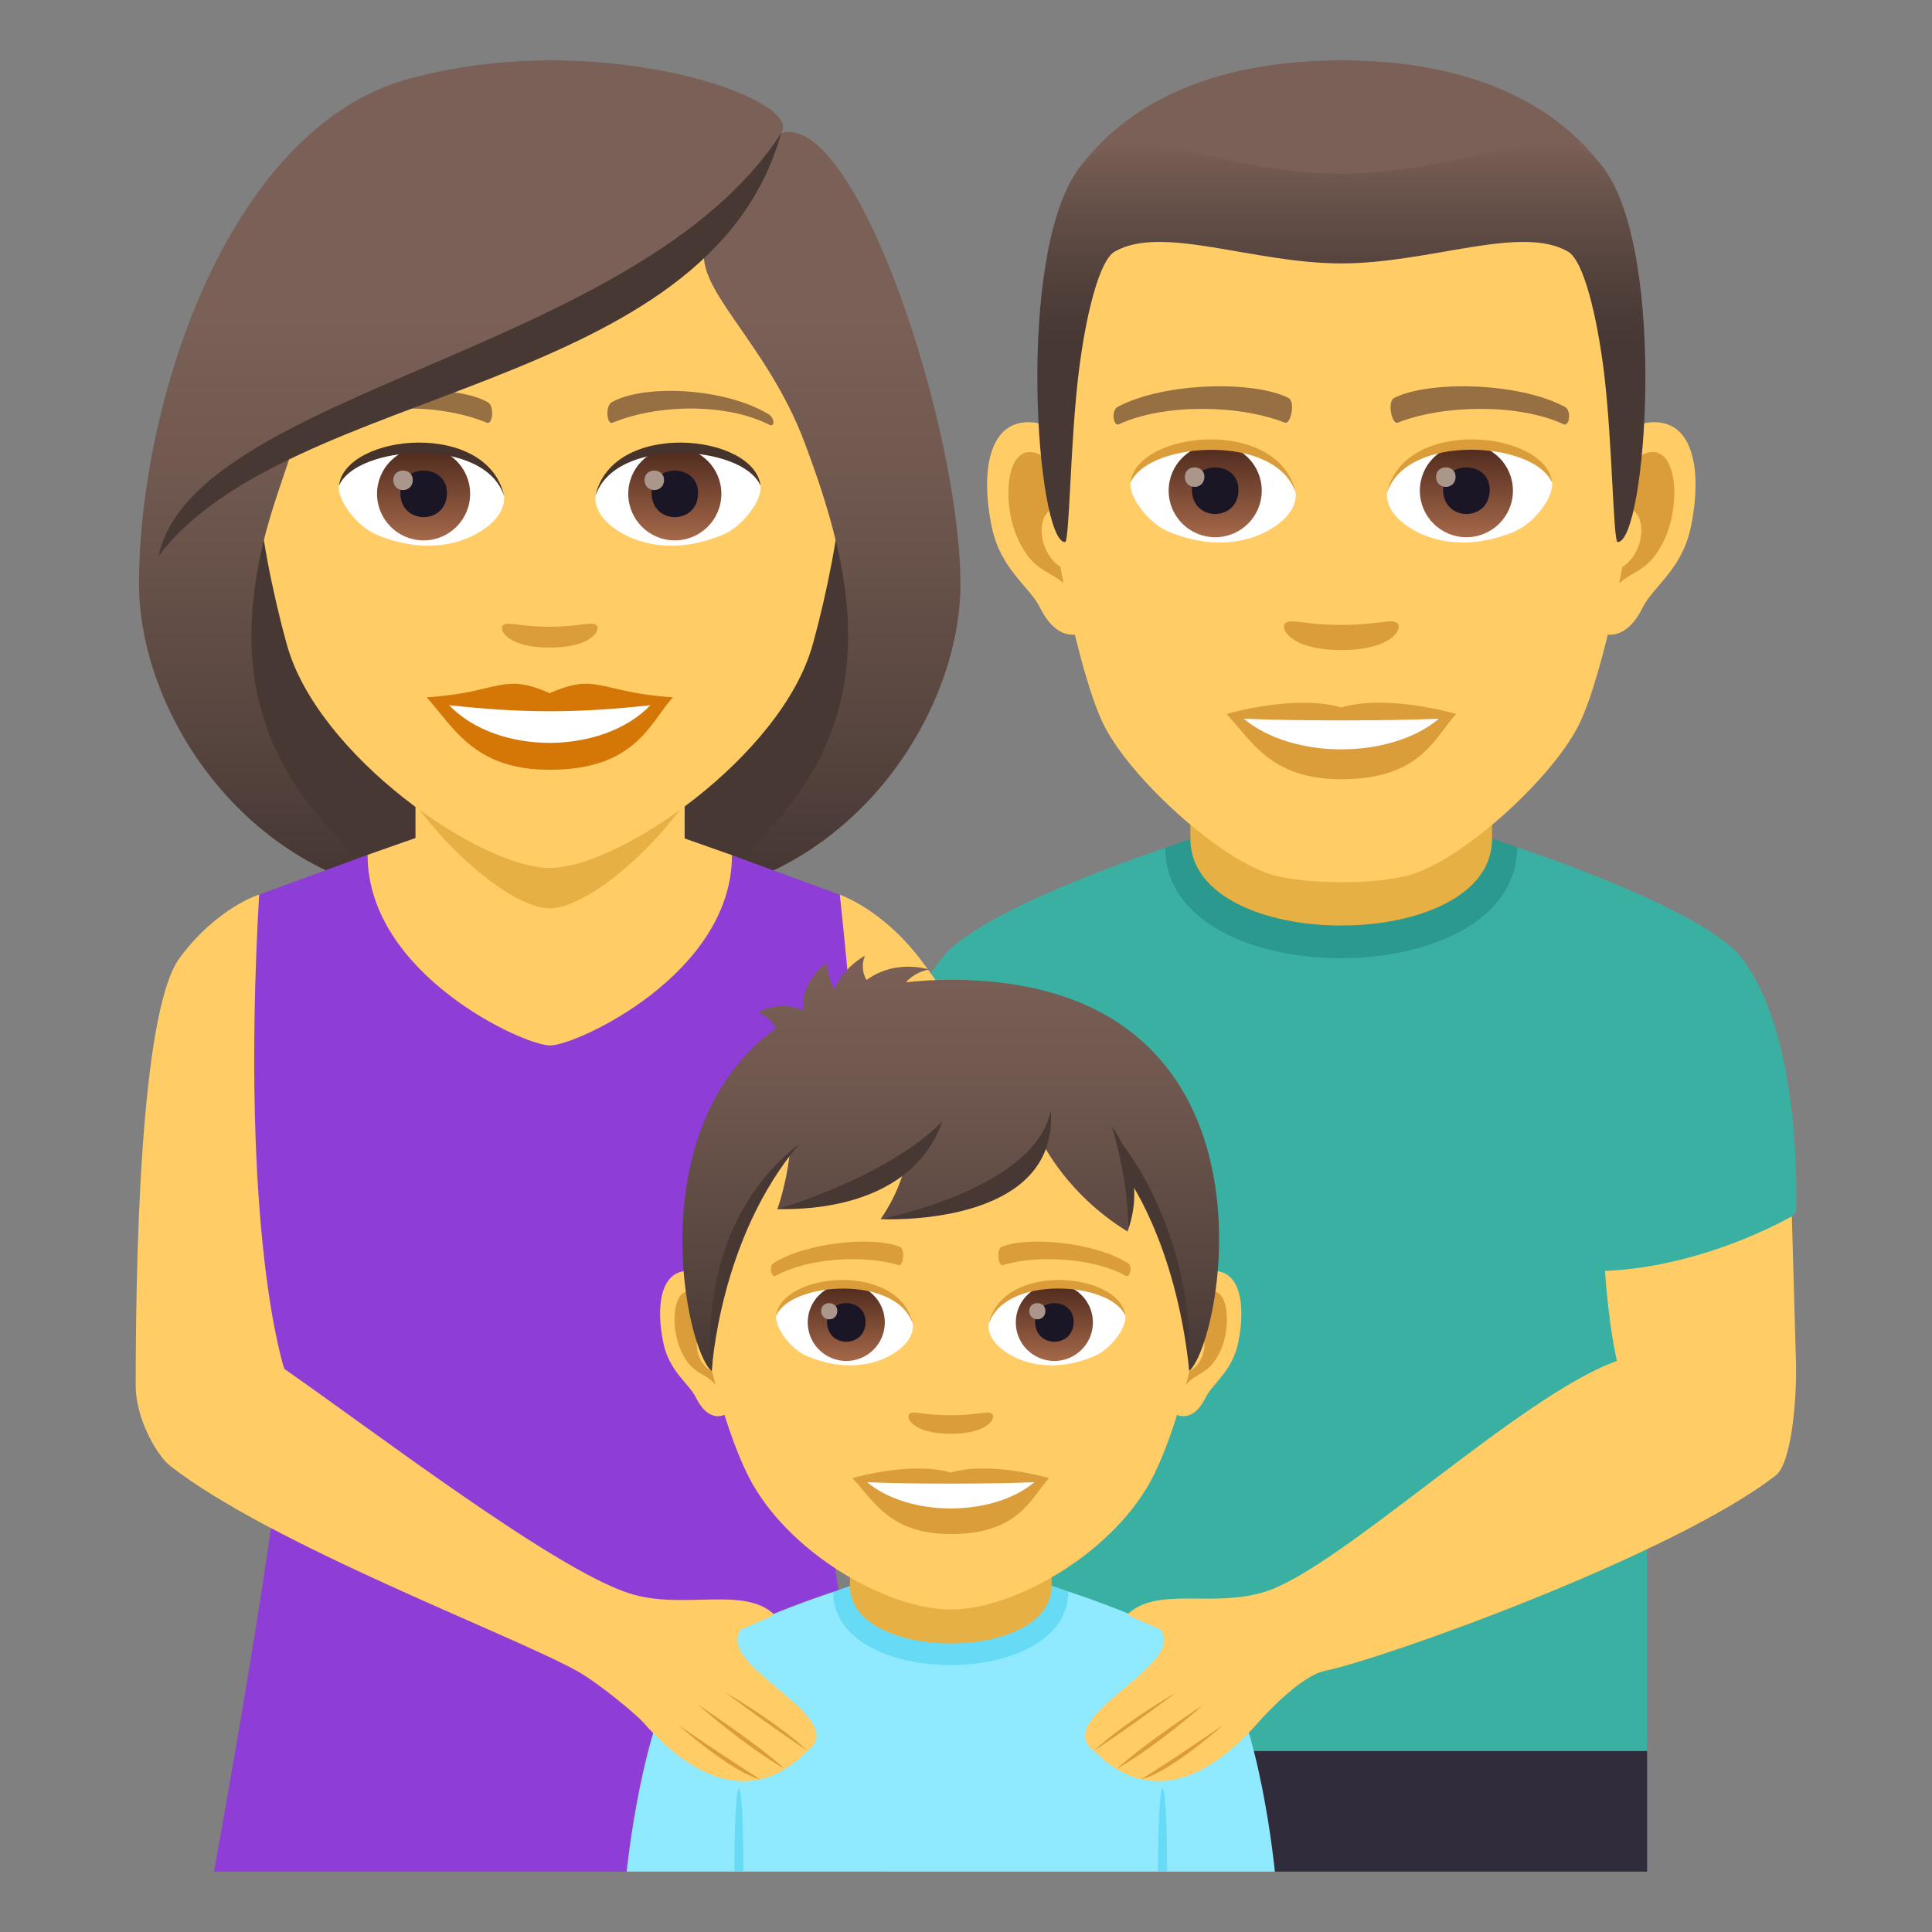 <?xml version="1.0" encoding="utf-8"?>
<!-- Generator: Adobe Illustrator 15.0.0, SVG Export Plug-In . SVG Version: 6.00 Build 0)  -->
<!DOCTYPE svg PUBLIC "-//W3C//DTD SVG 1.1//EN" "http://www.w3.org/Graphics/SVG/1.1/DTD/svg11.dtd">
<svg version="1.1" id="Layer_1" xmlns:x="http://ns.adobe.com/Extensibility/1.0/" xmlns:i="http://ns.adobe.com/AdobeIllustrator/10.0/" xmlns:graph="http://ns.adobe.com/Graphs/1.0/"
	 xmlns="http://www.w3.org/2000/svg" xmlns:xlink="http://www.w3.org/1999/xlink" xmlns:a="http://ns.adobe.com/AdobeSVGViewerExtensions/3.0/"
	 x="0px" y="0px" width="64px" height="64px" viewBox="0 0 64 64" enable-background="new 0 0 64 64" xml:space="preserve">
<rect x="0" y="0" width="64" height="64" fill="#808080" stroke="none"/>
<polygon fill="#302C3B" points="33.298,58 42.231,62 54.563,62 54.563,58 "/>
<path fill="#3AB0A2" d="M57.684,31.724c-1.271-1.646-7.427-3.657-7.427-3.657l-11.658,0.019c0,0-6.119,2.006-7.387,3.642
	c-2.084,2.688-2.849,5.357-2.849,5.357l4.934,3V58h21.266V45.084l4.931-4.93C59.493,40.154,59.764,34.414,57.684,31.724z"/>
<path fill="#2B998D" d="M38.599,28.085c0,4.888,11.658,4.87,11.658-0.019l-1.169-0.413h-9.27L38.599,28.085z"/>
<path fill="#E6B045" d="M39.433,27.79c0,3.826,9.993,3.826,9.993,0c0-1.302,0-4.233,0-4.233h-9.993
	C39.433,23.557,39.433,26.488,39.433,27.79z"/>
<path fill="#473834" d="M22.903,29.691c9.389-3.755,8.449-12.673,8.449-12.673H5.069c0,0-0.939,8.918,8.447,12.673
	c0,0,1.879,0.47,4.693,0.47C21.028,30.161,22.903,29.691,22.903,29.691z"/>
<linearGradient id="SVGID_1_" gradientUnits="userSpaceOnUse" x1="27.36" y1="30.159" x2="27.36" y2="2.07">
	<stop  offset="0.05" style="stop-color:#473834"/>
	<stop  offset="0.227" style="stop-color:#594640"/>
	<stop  offset="0.52" style="stop-color:#715950"/>
	<stop  offset="0.7" style="stop-color:#7A6056"/>
	<a:midPointStop  offset="0.05" style="stop-color:#473834"/>
	<a:midPointStop  offset="0.4" style="stop-color:#473834"/>
	<a:midPointStop  offset="0.7" style="stop-color:#7A6056"/>
</linearGradient>
<path fill="url(#SVGID_1_)" d="M27.702,17.971c0.959,4.043,0.453,8.046-4.799,11.721c5.635-0.938,8.913-6.258,8.913-10.339
	L27.702,17.971z"/>
<linearGradient id="SVGID_2_" gradientUnits="userSpaceOnUse" x1="1771.752" y1="30.159" x2="1771.752" y2="2.07" gradientTransform="matrix(-1 0 0 1 1780.814 0)">
	<stop  offset="0.05" style="stop-color:#473834"/>
	<stop  offset="0.227" style="stop-color:#594640"/>
	<stop  offset="0.52" style="stop-color:#715950"/>
	<stop  offset="0.7" style="stop-color:#7A6056"/>
	<a:midPointStop  offset="0.05" style="stop-color:#473834"/>
	<a:midPointStop  offset="0.4" style="stop-color:#473834"/>
	<a:midPointStop  offset="0.7" style="stop-color:#7A6056"/>
</linearGradient>
<path fill="url(#SVGID_2_)" d="M8.722,17.971c-0.961,4.043-0.453,8.046,4.797,11.721c-5.633-0.938-8.913-6.258-8.913-10.339
	L8.722,17.971z"/>
<path fill="#FFCC66" d="M30.45,31.727c-1.269-1.636-2.631-2.088-2.631-2.088l0.546,10.445c0,0,1.366,2.666,4.933,3.947v-6.875
	C33.298,37.156,32.534,34.415,30.45,31.727z"/>
<path fill="#8E3ED6" d="M8.584,29.634l3.593-1.316l12.071,0.011l3.571,1.311c0,0,0.891,7.854,0.545,10.445
	c-0.56,4.194-1.226,3.636-1.274,6.873C27.053,49.366,29.353,62,29.353,62H7.088c0,0,2.301-12.613,2.265-14.999
	c-0.049-3.23-0.715-2.712-1.276-6.917C7.73,37.492,8.584,29.634,8.584,29.634z"/>
<path fill="#FFCC66" d="M24.248,28.328c0,3.939-5.153,6.305-6.026,6.305c-0.878,0-6.045-2.367-6.045-6.315l1.889-0.664h8.271
	L24.248,28.328z"/>
<path fill="#FFCC66" d="M22.68,27.79c0,3.826-8.917,3.826-8.917,0c0-1.302,0-4.233,0-4.233h8.917
	C22.68,23.557,22.68,26.488,22.68,27.79z"/>
<path fill="#E6B045" d="M11.979,22.91c0.73,3.576,4.59,7.178,6.232,7.178s5.499-3.602,6.23-7.178
	C24.794,21.191,11.629,21.191,11.979,22.91z"/>
<path fill="#FFCC66" d="M18.212,3.408c-6.813,0-10.092,5.547-9.684,12.68c0.086,1.433,0.484,3.501,0.977,5.272
	c1.021,3.684,6.41,7.393,8.707,7.393c2.295,0,7.684-3.709,8.707-7.393c0.492-1.771,0.891-3.84,0.975-5.272
	C28.302,8.955,25.024,3.408,18.212,3.408z"/>
<path fill="#D47706" d="M18.21,22.963c-1.596-0.702-1.607-0.028-4.072,0.137c0.924,1.051,1.605,2.4,4.072,2.4
	c2.83,0,3.309-1.533,4.076-2.4C19.819,22.935,19.808,22.261,18.21,22.963z"/>
<path fill="#FFFFFF" d="M14.878,23.361c1.607,1.674,5.078,1.652,6.666,0.001C19.067,23.628,17.354,23.628,14.878,23.361z"/>
<path fill="#966F42" d="M25.448,13.714c-1.479-0.882-4.133-0.99-5.184-0.389c-0.223,0.121-0.162,0.759,0.029,0.679
	c1.498-0.623,3.781-0.654,5.188,0.066C25.669,14.166,25.673,13.843,25.448,13.714z"/>
<path fill="#966F42" d="M10.974,13.714c1.479-0.882,4.133-0.99,5.186-0.389c0.223,0.121,0.162,0.759-0.031,0.679
	c-1.498-0.623-3.777-0.655-5.186,0.066C10.753,14.166,10.749,13.843,10.974,13.714z"/>
<path fill="#DB9D3A" d="M19.743,20.699c-0.164-0.113-0.543,0.062-1.533,0.062c-0.988,0-1.367-0.175-1.531-0.062
	c-0.193,0.137,0.115,0.754,1.531,0.754S19.938,20.837,19.743,20.699z"/>
<path id="Path_1022_" fill="#FFFFFF" d="M16.696,16.39c0.057,0.45-0.248,0.985-1.096,1.386c-0.539,0.255-1.658,0.555-3.129-0.066
	c-0.658-0.277-1.301-1.143-1.244-1.621C12.026,14.584,15.95,14.364,16.696,16.39z"/>
<linearGradient id="Oval_1_" gradientUnits="userSpaceOnUse" x1="-426.287" y1="479.54" x2="-426.287" y2="480.009" gradientTransform="matrix(6.57 0 0 -6.57 2814.78 3168.528)">
	<stop  offset="0" style="stop-color:#A6694A"/>
	<stop  offset="1" style="stop-color:#4F2A1E"/>
	<a:midPointStop  offset="0" style="stop-color:#A6694A"/>
	<a:midPointStop  offset="0.5" style="stop-color:#A6694A"/>
	<a:midPointStop  offset="1" style="stop-color:#4F2A1E"/>
</linearGradient>
<circle id="Oval_144_" fill="url(#Oval_1_)" cx="14.032" cy="16.359" r="1.542"/>
<path id="Path_1021_" fill="#1A1626" d="M13.263,16.331c0,1.066,1.543,1.066,1.543,0C14.806,15.341,13.263,15.341,13.263,16.331z"/>
<path id="Path_1020_" fill="#AB968C" d="M13.028,15.899c0,0.447,0.646,0.447,0.646,0C13.675,15.485,13.028,15.485,13.028,15.899z"/>
<path id="Path_1019_" fill="#45332C" d="M16.704,16.449c-0.627-2.012-4.895-1.715-5.477-0.361
	C11.442,14.354,16.169,13.897,16.704,16.449z"/>
<path id="Path_1018_" fill="#FFFFFF" d="M19.728,16.39c-0.059,0.45,0.248,0.985,1.094,1.386c0.539,0.255,1.658,0.555,3.129-0.066
	c0.66-0.277,1.303-1.143,1.244-1.621C24.397,14.584,20.474,14.364,19.728,16.39z"/>
<linearGradient id="Oval_2_" gradientUnits="userSpaceOnUse" x1="-427.719" y1="479.54" x2="-427.719" y2="480.009" gradientTransform="matrix(6.57 0 0 -6.57 2832.511 3168.528)">
	<stop  offset="0" style="stop-color:#A6694A"/>
	<stop  offset="1" style="stop-color:#4F2A1E"/>
	<a:midPointStop  offset="0" style="stop-color:#A6694A"/>
	<a:midPointStop  offset="0.5" style="stop-color:#A6694A"/>
	<a:midPointStop  offset="1" style="stop-color:#4F2A1E"/>
</linearGradient>
<circle id="Oval_143_" fill="url(#Oval_2_)" cx="22.354" cy="16.359" r="1.542"/>
<path id="Path_1017_" fill="#1A1626" d="M21.585,16.331c0,1.066,1.541,1.066,1.541,0C23.126,15.341,21.585,15.341,21.585,16.331z"/>
<path id="Path_1016_" fill="#AB968C" d="M21.351,15.899c0,0.447,0.646,0.447,0.646,0C21.997,15.485,21.351,15.485,21.351,15.899z"/>
<path id="Path_1015_" fill="#45332C" d="M19.72,16.449c0.625-2.011,4.891-1.723,5.475-0.361
	C24.979,14.354,20.253,13.897,19.72,16.449z"/>
<linearGradient id="SVGID_3_" gradientUnits="userSpaceOnUse" x1="18.211" y1="30.159" x2="18.211" y2="2.07">
	<stop  offset="0.05" style="stop-color:#473834"/>
	<stop  offset="0.227" style="stop-color:#594640"/>
	<stop  offset="0.52" style="stop-color:#715950"/>
	<stop  offset="0.7" style="stop-color:#7A6056"/>
	<a:midPointStop  offset="0.05" style="stop-color:#473834"/>
	<a:midPointStop  offset="0.4" style="stop-color:#473834"/>
	<a:midPointStop  offset="0.7" style="stop-color:#7A6056"/>
</linearGradient>
<path fill="url(#SVGID_3_)" d="M25.878,4.404c0.777-1.11-5.811-3.455-12.031-1.871C7.634,3.956,4.605,13.265,4.605,19.353
	c0.537,0.441,3.485-0.658,4.116-1.382c0.258-1.065,0.662-2.162,1.041-3.298c4.666-2.701,9.947-3.338,13.611-6.571
	c-0.469,1.408,2.016,3.185,3.285,6.571c0.412,1.099,0.781,2.199,1.043,3.298c1.035,0.953,2.677,1.403,4.114,1.382
	C31.816,14.204,28.368,3.686,25.878,4.404z"/>
<path fill="#473834" d="M5.249,18.427c4.299-5.723,18.221-5.335,20.629-14.022C21.204,11.695,6.425,12.926,5.249,18.427z"/>
<path id="Path_1014_" fill="#FFCC66" d="M54.589,13.999c-1.573,0.19-2.708,5.455-1.721,6.844c0.14,0.193,0.95,0.504,1.55-0.723
	c0.333-0.679,1.293-1.245,1.59-2.646C56.389,15.68,56.152,13.809,54.589,13.999z"/>
<path id="Path_1013_" fill="#FFCC66" d="M34.279,13.999c1.573,0.19,2.708,5.455,1.718,6.844c-0.138,0.193-0.948,0.504-1.55-0.723
	c-0.331-0.679-1.292-1.245-1.59-2.646C32.477,15.68,32.715,13.809,34.279,13.999z"/>
<path id="Path_1012_" fill="#DB9D3A" d="M54.544,15.009c-0.408,0.129-0.855,0.754-1.1,1.791c1.434-0.308,1.076,2.08-0.171,2.125
	c0.012,0.24,0.027,0.488,0.058,0.748c0.601-0.872,1.21-0.521,1.814-1.819C55.69,16.684,55.561,14.688,54.544,15.009z"/>
<path id="Path_1011_" fill="#DB9D3A" d="M35.422,16.798c-0.242-1.036-0.689-1.661-1.1-1.789c-1.016-0.32-1.146,1.675-0.601,2.845
	c0.603,1.298,1.214,0.947,1.815,1.819c0.029-0.261,0.045-0.508,0.055-0.749C34.359,18.866,34.006,16.507,35.422,16.798z"/>
<path id="Path_1010_" fill="#FFCC66" d="M44.433,3.878c-6.81,0-10.091,5.153-9.681,12.318c0.083,1.441,0.976,6.143,1.818,7.829
	c0.866,1.727,3.752,4.387,5.521,4.938c1.118,0.347,3.566,0.347,4.682,0c1.77-0.552,4.66-3.212,5.521-4.938
	c0.846-1.687,1.738-6.387,1.82-7.829C54.526,9.031,51.246,3.878,44.433,3.878z"/>
<path id="Path_1009_" fill="#966F42" d="M51.833,13.474c-1.557-0.825-4.538-0.865-5.649-0.29c-0.238,0.11-0.08,0.893,0.119,0.817
	c1.548-0.611,4.045-0.625,5.493,0.053C51.988,14.142,52.068,13.588,51.833,13.474z"/>
<path id="Path_1008_" fill="#966F42" d="M37.032,13.474c1.56-0.825,4.538-0.865,5.65-0.29c0.237,0.11,0.08,0.893-0.12,0.817
	c-1.55-0.611-4.043-0.625-5.493,0.053C36.877,14.142,36.798,13.588,37.032,13.474z"/>
<path id="Path_1007_" fill="#DB9D3A" d="M46.272,20.629c-0.194-0.136-0.651,0.073-1.84,0.073c-1.186,0-1.643-0.209-1.837-0.073
	c-0.233,0.164,0.138,0.905,1.837,0.905C46.135,21.534,46.505,20.793,46.272,20.629z"/>
<path id="Path_1006_" fill="#DB9D3A" d="M44.433,23.436c-1.53-0.45-3.801,0.214-3.801,0.214c0.863,0.942,1.498,2.163,3.801,2.163
	c2.641,0,3.09-1.387,3.803-2.163C48.235,23.649,45.963,22.982,44.433,23.436z"/>
<path id="Path_1005_" fill="#FFFFFF" d="M41.202,23.809c1.605,1.348,4.848,1.357,6.463,0C45.955,23.882,42.926,23.883,41.202,23.809
	z"/>
<path id="Path_978_" fill="#FFFFFF" d="M42.918,16.284c0.058,0.451-0.248,0.985-1.096,1.386c-0.537,0.255-1.657,0.555-3.128-0.065
	c-0.66-0.278-1.302-1.145-1.245-1.623C38.247,14.479,42.172,14.259,42.918,16.284z"/>
<linearGradient id="Oval_3_" gradientUnits="userSpaceOnUse" x1="-437.895" y1="479.556" x2="-437.895" y2="480.025" gradientTransform="matrix(6.57 0 0 -6.57 2917.269 3168.528)">
	<stop  offset="0" style="stop-color:#A6694A"/>
	<stop  offset="1" style="stop-color:#4F2A1E"/>
	<a:midPointStop  offset="0" style="stop-color:#A6694A"/>
	<a:midPointStop  offset="0.5" style="stop-color:#A6694A"/>
	<a:midPointStop  offset="1" style="stop-color:#4F2A1E"/>
</linearGradient>
<circle id="Oval_132_" fill="url(#Oval_3_)" cx="40.255" cy="16.254" r="1.542"/>
<path id="Path_977_" fill="#1A1626" d="M39.484,16.226c0,1.067,1.541,1.067,1.541,0C41.025,15.235,39.484,15.235,39.484,16.226z"/>
<path id="Path_976_" fill="#AB968C" d="M39.25,15.794c0,0.447,0.647,0.447,0.647,0C39.897,15.38,39.25,15.38,39.25,15.794z"/>
<path id="Path_975_" fill="#DB9D3A" d="M42.926,16.344c-0.628-2.013-4.896-1.715-5.477-0.362
	C37.665,14.249,42.393,13.792,42.926,16.344z"/>
<path id="Path_974_" fill="#FFFFFF" d="M45.948,16.284c-0.058,0.451,0.248,0.985,1.095,1.386c0.54,0.255,1.658,0.555,3.131-0.065
	c0.659-0.278,1.302-1.145,1.242-1.623C50.621,14.479,46.695,14.259,45.948,16.284z"/>
<linearGradient id="Oval_4_" gradientUnits="userSpaceOnUse" x1="-439.327" y1="479.556" x2="-439.327" y2="480.025" gradientTransform="matrix(6.57 0 0 -6.57 2934.999 3168.528)">
	<stop  offset="0" style="stop-color:#A6694A"/>
	<stop  offset="1" style="stop-color:#4F2A1E"/>
	<a:midPointStop  offset="0" style="stop-color:#A6694A"/>
	<a:midPointStop  offset="0.5" style="stop-color:#A6694A"/>
	<a:midPointStop  offset="1" style="stop-color:#4F2A1E"/>
</linearGradient>
<circle id="Oval_131_" fill="url(#Oval_4_)" cx="48.576" cy="16.254" r="1.542"/>
<path id="Path_973_" fill="#1A1626" d="M47.806,16.226c0,1.067,1.543,1.067,1.543,0C49.349,15.235,47.806,15.235,47.806,16.226z"/>
<path id="Path_972_" fill="#AB968C" d="M47.571,15.794c0,0.447,0.647,0.447,0.647,0C48.219,15.38,47.571,15.38,47.571,15.794z"/>
<path id="Path_971_" fill="#DB9D3A" d="M45.942,16.344c0.625-2.012,4.891-1.724,5.474-0.362
	C51.2,14.249,46.476,13.792,45.942,16.344z"/>
<path fill="#7A6056" d="M53.133,5.585C51.642,3.567,48.913,2,44.433,2c-4.479,0-7.207,1.567-8.698,3.585
	C33.625,8.441,55.243,8.441,53.133,5.585z"/>
<linearGradient id="SVGID_4_" gradientUnits="userSpaceOnUse" x1="-58.058" y1="17.958" x2="-58.058" y2="4.731" gradientTransform="matrix(1 0 0 1 102.492 0)">
	<stop  offset="0.5" style="stop-color:#473834"/>
	<stop  offset="0.639" style="stop-color:#503F3A"/>
	<stop  offset="0.864" style="stop-color:#68524A"/>
	<stop  offset="1" style="stop-color:#7A6056"/>
	<a:midPointStop  offset="0.5" style="stop-color:#473834"/>
	<a:midPointStop  offset="0.6" style="stop-color:#473834"/>
	<a:midPointStop  offset="1" style="stop-color:#7A6056"/>
</linearGradient>
<path fill="url(#SVGID_4_)" d="M53.133,5.585c-1.491-2.018-4.22,0.171-8.7,0.171c-4.479,0-7.207-2.188-8.698-0.171
	c-2.109,2.856-1.393,12.373-0.454,12.373c0.149,0,0.17-3.329,0.454-5.632c0.23-1.875,0.678-3.693,1.188-3.99
	c1.564-0.907,4.58,0.39,7.51,0.39c2.933,0,5.948-1.297,7.512-0.39c0.512,0.297,0.956,2.115,1.188,3.99
	c0.283,2.303,0.304,5.632,0.455,5.632C54.526,17.958,55.243,8.441,53.133,5.585z"/>
<path fill="#8FEAFF" d="M40.354,55.146c-0.85-1.091-4.963-2.425-4.963-2.425l-7.792,0.013c0,0-4.089,1.33-4.937,2.414
	C21.27,56.932,20.759,62,20.759,62h21.473C42.231,62,41.744,56.932,40.354,55.146z"/>
<path fill="#67DBF5" d="M27.599,52.734c0,3.241,7.792,3.229,7.792-0.013l-0.781-0.274h-6.195L27.599,52.734z"/>
<path fill="#E6B045" d="M28.156,52.538c0,2.538,6.679,2.538,6.679,0c0-0.862,0-2.808,0-2.808h-6.679
	C28.156,49.73,28.156,51.676,28.156,52.538z"/>
<path fill="#67DBF5" d="M24.627,62h-0.299C24.328,58.32,24.627,58.32,24.627,62z"/>
<path fill="#67DBF5" d="M38.662,62h-0.3C38.362,58.32,38.662,58.32,38.662,62z"/>
<path id="Path_341_" fill="#FFCC66" d="M22.937,42.108c1.066,0.13,1.834,3.729,1.166,4.679c-0.096,0.134-0.645,0.346-1.051-0.493
	c-0.227-0.464-0.877-0.852-1.078-1.81C21.716,43.258,21.878,41.979,22.937,42.108z"/>
<path id="Path_340_" fill="#DB9D3A" d="M22.966,42.799c0.277,0.088,0.582,0.516,0.746,1.226c-0.973-0.211-0.729,1.422,0.115,1.452
	c-0.008,0.165-0.018,0.334-0.039,0.512c-0.406-0.596-0.82-0.357-1.229-1.244C22.19,43.945,22.278,42.581,22.966,42.799z"/>
<path id="Path_339_" fill="#FFCC66" d="M40.052,42.108c-1.064,0.13-1.834,3.729-1.164,4.679c0.094,0.134,0.643,0.346,1.051-0.493
	c0.225-0.464,0.875-0.852,1.076-1.81C41.274,43.258,41.112,41.979,40.052,42.108z"/>
<path id="Path_338_" fill="#DB9D3A" d="M39.278,44.021c0.164-0.708,0.467-1.135,0.744-1.223c0.689-0.219,0.777,1.146,0.408,1.945
	c-0.41,0.887-0.822,0.648-1.23,1.244c-0.02-0.178-0.031-0.348-0.037-0.512C39.997,45.436,40.237,43.824,39.278,44.021z"/>
<path fill="#FFCC66" d="M31.495,32.858c-5.822,0-8.627,4.404-8.275,10.528c0.07,1.232,0.834,4.047,1.557,5.489
	c1.273,2.545,4.6,4.442,6.719,4.442c2.117,0,5.447-1.897,6.719-4.442c0.723-1.442,1.486-4.257,1.557-5.489
	C40.122,37.263,37.317,32.858,31.495,32.858z"/>
<path id="Path_337_" fill="#DB9D3A" d="M32.853,46.828c-0.145-0.1-0.482,0.055-1.357,0.055c-0.877,0-1.215-0.154-1.359-0.055
	c-0.17,0.122,0.104,0.669,1.359,0.669C32.749,47.497,33.024,46.95,32.853,46.828z"/>
<path id="Path_336_" fill="#DB9D3A" d="M31.495,48.78c-1.313-0.386-3.258,0.184-3.258,0.184c0.74,0.808,1.283,1.853,3.258,1.853
	c2.262,0,2.646-1.188,3.258-1.853C34.753,48.964,32.806,48.393,31.495,48.78z"/>
<path id="Path_335_" fill="#FFFFFF" d="M28.726,49.1c1.375,1.155,4.154,1.162,5.539,0C32.798,49.162,30.202,49.164,28.726,49.1z"/>
<path id="Path_334_" fill="#FFFFFF" d="M30.239,43.832c0.047,0.374-0.205,0.816-0.908,1.148c-0.445,0.211-1.373,0.459-2.592-0.055
	c-0.545-0.23-1.078-0.947-1.029-1.344C26.37,42.336,29.62,42.154,30.239,43.832z"/>
<linearGradient id="Oval_5_" gradientUnits="userSpaceOnUse" x1="-424.156" y1="475.402" x2="-424.156" y2="475.791" gradientTransform="matrix(6.57 0 0 -6.57 2814.78 3168.528)">
	<stop  offset="0" style="stop-color:#A6694A"/>
	<stop  offset="1" style="stop-color:#4F2A1E"/>
	<a:midPointStop  offset="0" style="stop-color:#A6694A"/>
	<a:midPointStop  offset="0.5" style="stop-color:#A6694A"/>
	<a:midPointStop  offset="1" style="stop-color:#4F2A1E"/>
</linearGradient>
<circle id="Oval_44_" fill="url(#Oval_5_)" cx="28.034" cy="43.807" r="1.277"/>
<path id="Path_333_" fill="#1A1626" d="M27.396,43.783c0,0.885,1.277,0.885,1.277,0C28.673,42.963,27.396,42.963,27.396,43.783z"/>
<path id="Path_332_" fill="#AB968C" d="M27.202,43.426c0,0.371,0.535,0.371,0.535,0C27.737,43.082,27.202,43.082,27.202,43.426z"/>
<path id="Path_331_" fill="#DB9D3A" d="M30.245,43.881c-0.518-1.666-4.055-1.421-4.535-0.299
	C25.888,42.146,29.804,41.768,30.245,43.881z"/>
<path id="Path_330_" fill="#FFFFFF" d="M32.751,43.832c-0.049,0.374,0.205,0.816,0.906,1.148c0.445,0.211,1.373,0.459,2.594-0.055
	c0.545-0.23,1.078-0.947,1.029-1.344C36.62,42.336,33.368,42.154,32.751,43.832z"/>
<linearGradient id="Oval_6_" gradientUnits="userSpaceOnUse" x1="-425.805" y1="475.402" x2="-425.805" y2="475.791" gradientTransform="matrix(6.57 0 0 -6.57 2832.511 3168.528)">
	<stop  offset="0" style="stop-color:#A6694A"/>
	<stop  offset="1" style="stop-color:#4F2A1E"/>
	<a:midPointStop  offset="0" style="stop-color:#A6694A"/>
	<a:midPointStop  offset="0.5" style="stop-color:#A6694A"/>
	<a:midPointStop  offset="1" style="stop-color:#4F2A1E"/>
</linearGradient>
<circle id="Oval_43_" fill="url(#Oval_6_)" cx="34.927" cy="43.807" r="1.277"/>
<path id="Path_329_" fill="#1A1626" d="M34.29,43.783c0,0.885,1.277,0.885,1.277,0C35.567,42.963,34.29,42.963,34.29,43.783z"/>
<path id="Path_328_" fill="#AB968C" d="M34.095,43.426c0,0.371,0.535,0.371,0.535,0C34.63,43.082,34.095,43.082,34.095,43.426z"/>
<path id="Path_327_" fill="#DB9D3A" d="M32.745,43.881c0.518-1.666,4.051-1.427,4.535-0.299
	C37.101,42.146,33.187,41.768,32.745,43.881z"/>
<path id="Path_326_" fill="#DB9D3A" d="M37.362,41.842c-1.098-0.693-3.311-0.895-4.178-0.539c-0.186,0.066-0.125,0.647,0.029,0.605
	c1.195-0.357,3.051-0.224,4.078,0.355C37.431,42.34,37.53,41.939,37.362,41.842z"/>
<path id="Path_325_" fill="#DB9D3A" d="M25.626,41.842c1.1-0.693,3.311-0.895,4.178-0.539c0.186,0.066,0.125,0.647-0.029,0.605
	c-1.195-0.357-3.049-0.224-4.08,0.355C25.558,42.34,25.458,41.939,25.626,41.842z"/>
<linearGradient id="SVGID_5_" gradientUnits="userSpaceOnUse" x1="31.495" y1="45.42" x2="31.495" y2="31.655">
	<stop  offset="0" style="stop-color:#473834"/>
	<stop  offset="0.272" style="stop-color:#594640"/>
	<stop  offset="0.723" style="stop-color:#715950"/>
	<stop  offset="1" style="stop-color:#7A6056"/>
	<a:midPointStop  offset="0" style="stop-color:#473834"/>
	<a:midPointStop  offset="0.4" style="stop-color:#473834"/>
	<a:midPointStop  offset="1" style="stop-color:#7A6056"/>
</linearGradient>
<path fill="url(#SVGID_5_)" d="M31.485,32.457c-0.525,0-1.012,0.033-1.48,0.083c0.195-0.204,0.438-0.362,0.773-0.424
	c-0.689-0.187-1.467-0.101-2.072,0.347c-0.127-0.217-0.18-0.494-0.053-0.809c-0.846,0.514-1.006,1.133-1.006,1.133
	c-0.242-0.391-0.254-0.903-0.254-0.903s-0.912,0.644-0.779,1.585c-0.814-0.355-1.498,0.059-1.498,0.059s0.4,0.171,0.592,0.529
	c-4.555,3.307-2.996,10.658-2.131,11.363c0,0,0.256-5.492,2.574-7.131c-0.125,1.036-0.402,1.768-0.402,1.768
	s2.275-0.359,4.279-1.639c-0.232,1.146-0.859,1.965-0.859,1.965s4.137-0.576,5.365-2.524c0,0,0.811,1.706,2.816,2.935
	c0,0,0.125-1.279-0.15-2.184c1.967,1.934,2.197,6.803,2.197,6.803C40.548,44.381,42.8,32.457,31.485,32.457z"/>
<path fill="#473834" d="M37.063,37.75l0.203,1.132c0,0,1.676,2.194,2.131,6.53C39.608,40.726,37.063,37.75,37.063,37.75z"/>
<path fill="#473834" d="M36.837,37.328c0,0,1.229,1.529,0.514,3.465C37.442,39.277,36.837,37.328,36.837,37.328z"/>
<path fill="#473834" d="M34.808,36.789c0.273,3.928-5.686,3.596-5.639,3.594C29.169,40.383,34.288,39.402,34.808,36.789z"/>
<path fill="#473834" d="M31.22,37.14c-1.119,3.167-5.229,2.894-5.471,2.917C25.749,40.057,29.423,38.994,31.22,37.14z"/>
<path fill="#473834" d="M26.493,37.879c-2.676,3.135-2.916,7.541-2.916,7.541S22.87,40.688,26.493,37.879z"/>
<path fill="#FFCC66" d="M59.493,45.084c-0.045-1.624-0.136-4.793-0.136-4.793s-2.856,1.676-6.189,1.809
	c0.118,1.82,0.395,2.984,0.395,2.984c-3.16,1.109-9.138,6.839-11.638,7.638c-1.764,0.563-3.588-0.201-4.588,0.769
	c0.781,0.359,1.094,0.48,1.094,0.48c0.968,1.184-3.68,2.917-2.191,4.029c0.573,0.57,2.51,2.372,5.439-0.94
	c0.232-0.263,1.408-1.542,2.2-1.708c2.064-0.434,11.573-3.855,14.948-6.479C59.33,48.482,59.53,46.44,59.493,45.084z"/>
<path fill="#DB9D3A" d="M38.968,56.061c0,0-1.768,1.02-2.729,1.939C37.562,57.122,38.968,56.061,38.968,56.061z"/>
<path fill="#DB9D3A" d="M39.874,56.466c0,0-2.003,1.318-2.886,2.137C38.361,57.81,39.874,56.466,39.874,56.466z"/>
<path fill="#DB9D3A" d="M40.53,57.138c0,0-1.734,1.188-2.723,1.802C38.733,58.731,40.53,57.138,40.53,57.138z"/>
<path fill="#FFCC66" d="M5.956,31.724c1.242-1.668,2.628-2.09,2.628-2.09c-0.645,11.38,0.835,15.713,0.835,15.713
	c3,2.083,8.938,6.639,11.438,7.438c1.764,0.563,3.797-0.264,4.797,0.706c-0.781,0.359-1.094,0.48-1.094,0.48
	c-0.968,1.184,3.68,2.917,2.191,4.029c-0.573,0.57-2.51,2.372-5.439-0.94c-0.232-0.263-1.492-1.317-2.2-1.708
	c-2.234-1.234-10.095-4.166-13.47-6.788c-0.448-0.349-1.146-1.579-1.146-2.644C4.495,42.24,4.605,33.537,5.956,31.724z"/>
<path fill="#DB9D3A" d="M24.022,56.061c0,0,1.768,1.02,2.729,1.939C25.429,57.122,24.022,56.061,24.022,56.061z"/>
<path fill="#DB9D3A" d="M23.116,56.466c0,0,2.003,1.318,2.886,2.137C24.629,57.81,23.116,56.466,23.116,56.466z"/>
<path fill="#DB9D3A" d="M22.46,57.138c0,0,1.734,1.188,2.723,1.802C24.257,58.731,22.46,57.138,22.46,57.138z"/>
</svg>
